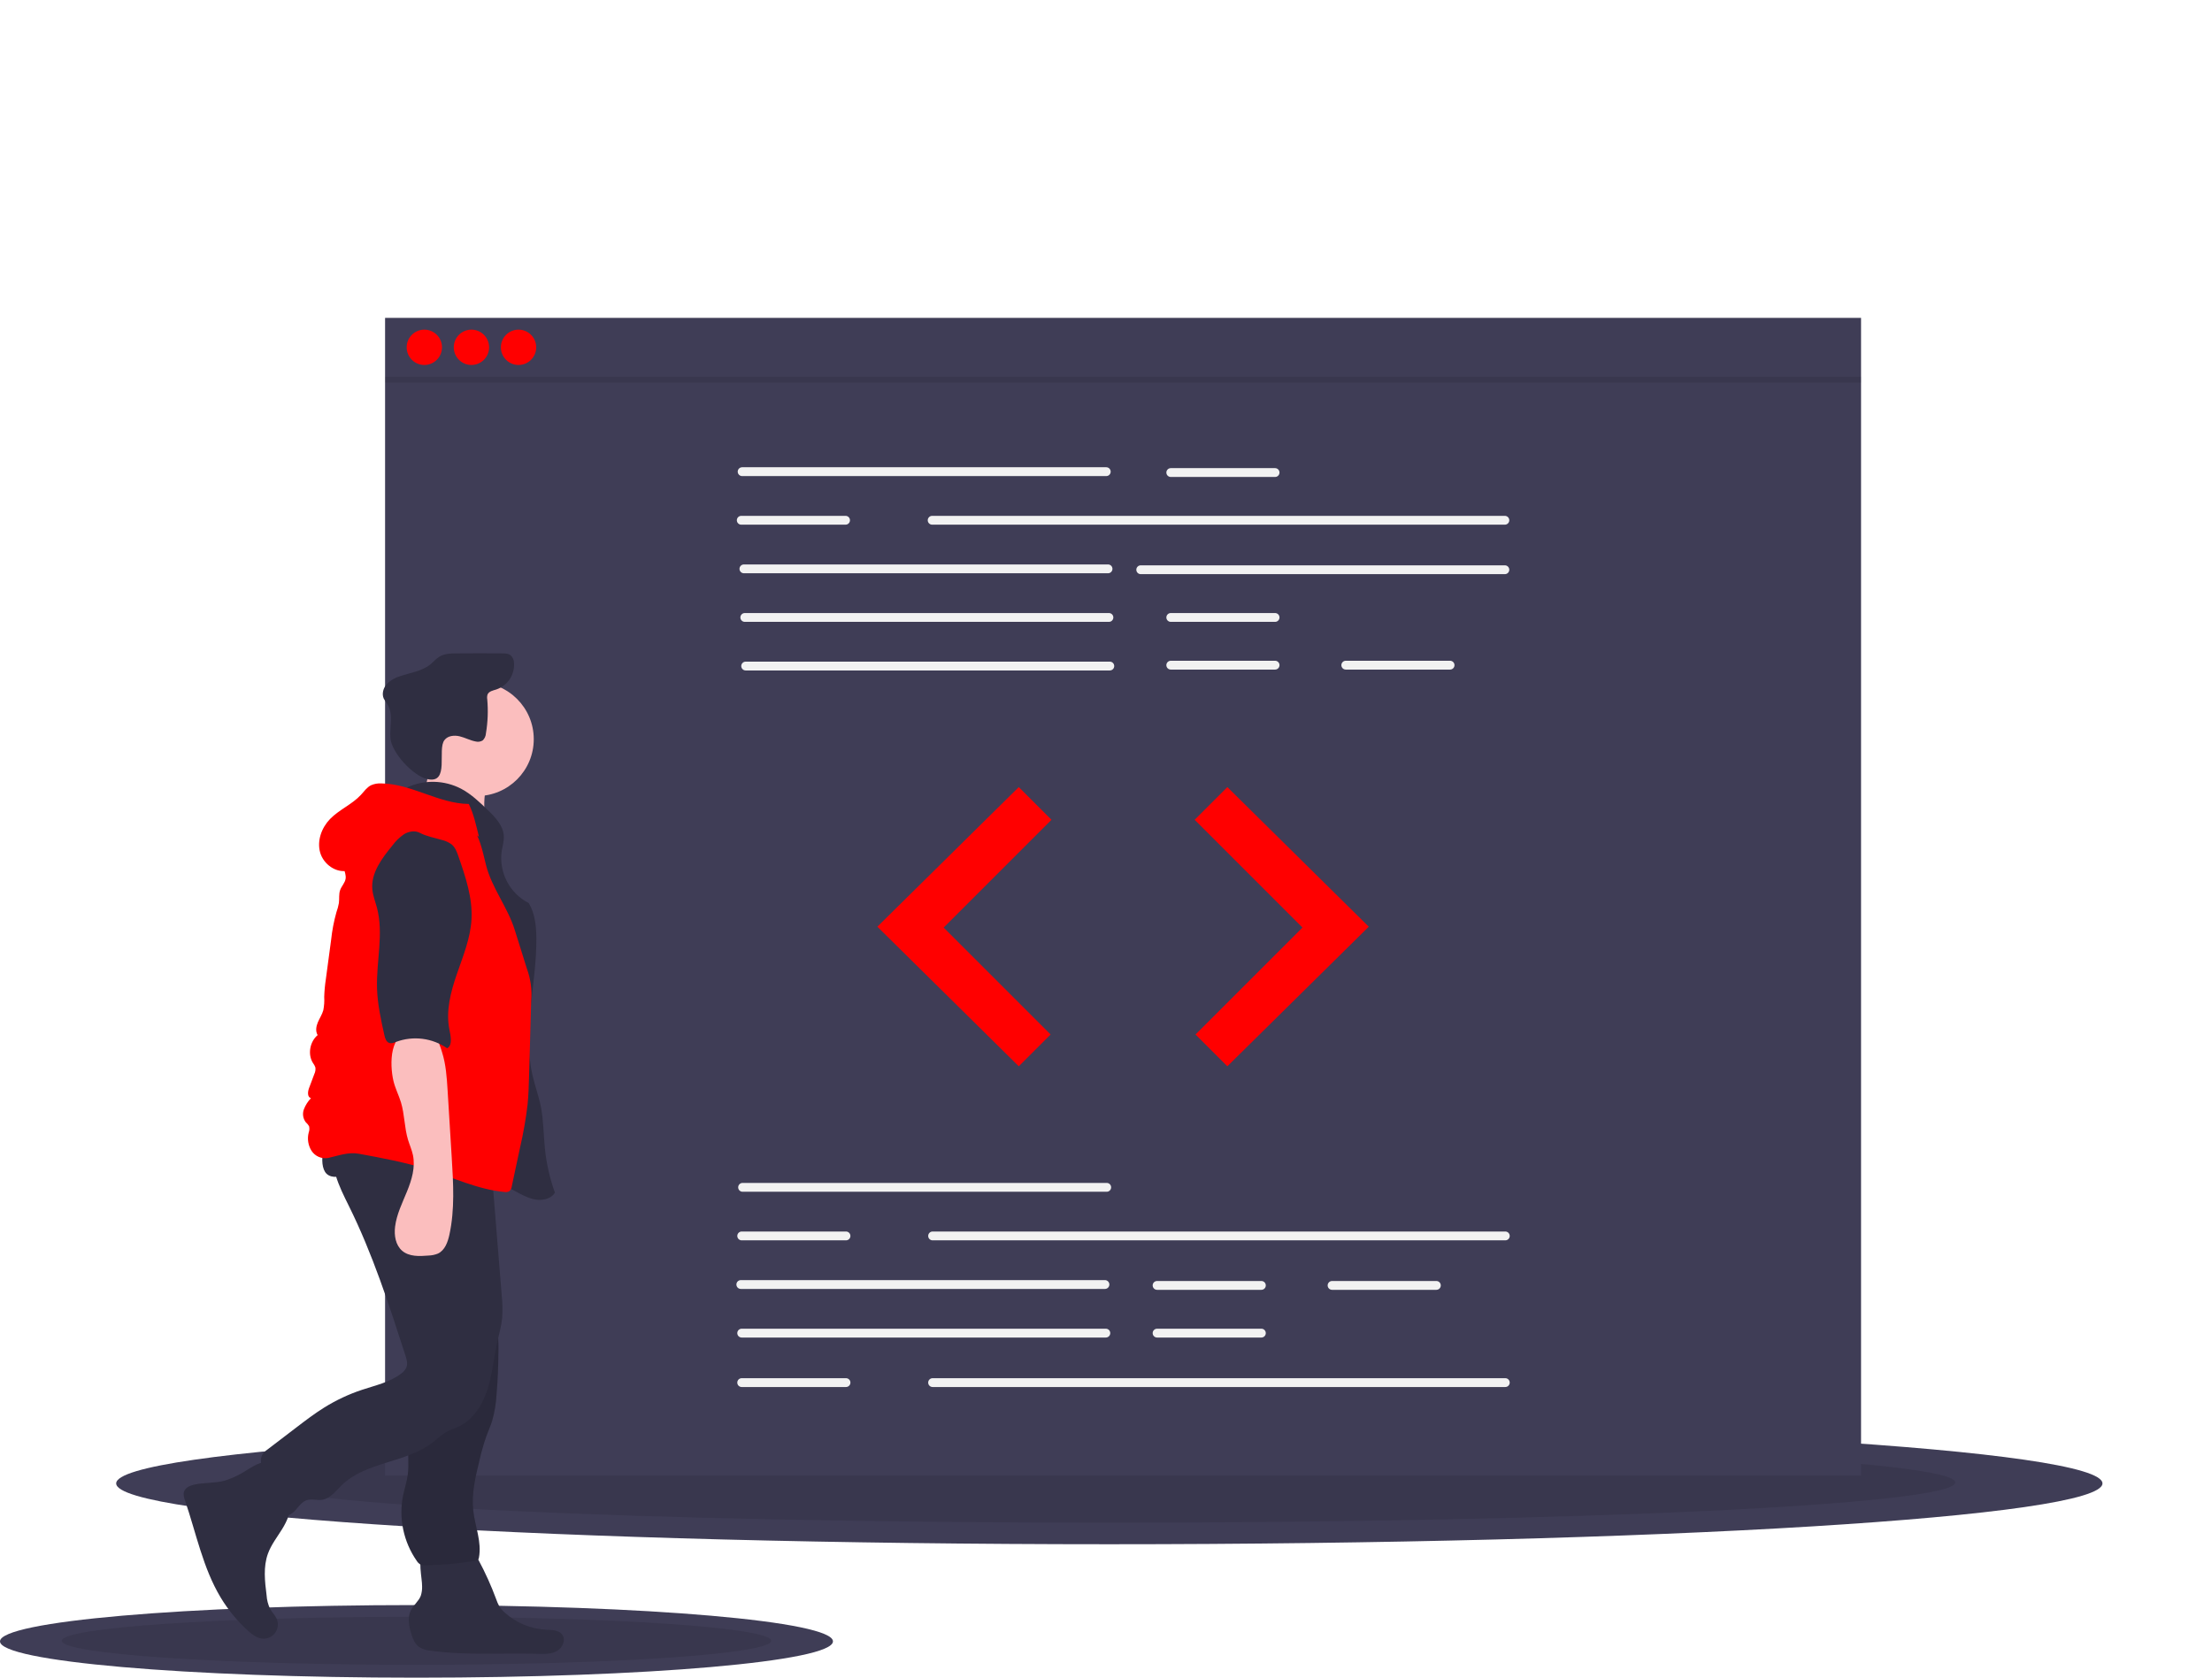 <svg width="1127" height="855" viewBox="0 0 1127 855" fill="none" xmlns="http://www.w3.org/2000/svg">
<g id="portfolioAnimattion">
<path id="Vector" d="M565.194 787C844.65 787 1071.19 773.121 1071.19 756C1071.19 738.879 844.65 725 565.194 725C285.737 725 59.194 738.879 59.194 756C59.194 773.121 285.737 787 565.194 787Z" fill="#3F3D56"/>
<path id="Vector_2" opacity="0.1" d="M565.194 776C803.228 776 996.194 766.822 996.194 755.5C996.194 744.178 803.228 735 565.194 735C327.159 735 134.194 744.178 134.194 755.5C134.194 766.822 327.159 776 565.194 776Z" fill="black"/>
<path id="Vector_3" d="M212.194 855C329.385 855 424.387 846.717 424.387 836.5C424.387 826.283 329.385 818 212.194 818C95.002 818 0 826.283 0 836.5C0 846.717 95.002 855 212.194 855Z" fill="#3F3D56"/>
<path id="Vector_4" opacity="0.1" d="M212.194 848.435C312.015 848.435 392.935 842.958 392.935 836.202C392.935 829.445 312.015 823.968 212.194 823.968C112.373 823.968 31.452 829.445 31.452 836.202C31.452 842.958 112.373 848.435 212.194 848.435Z" fill="black"/>
<path id="Vector_5" d="M948.194 162H196.194V752H948.194V162Z" fill="#3F3D56"/>
<path id="Vector_6" d="M563.638 242.629H378.12C377.824 242.63 377.531 242.572 377.257 242.459C376.984 242.346 376.735 242.181 376.525 241.971C376.316 241.762 376.15 241.514 376.036 241.24C375.923 240.967 375.864 240.674 375.864 240.378C375.864 240.082 375.923 239.789 376.036 239.515C376.15 239.242 376.316 238.993 376.525 238.784C376.735 238.575 376.984 238.409 377.257 238.296C377.531 238.183 377.824 238.126 378.12 238.126H563.638C564.234 238.128 564.806 238.365 565.227 238.787C565.648 239.209 565.885 239.781 565.885 240.378C565.885 240.974 565.648 241.546 565.227 241.968C564.806 242.39 564.234 242.628 563.638 242.629V242.629Z" fill="#F2F2F2"/>
<path id="Vector_7" d="M766.717 267.395H474.932C474.335 267.395 473.762 267.158 473.34 266.735C472.918 266.313 472.68 265.741 472.68 265.143C472.68 264.546 472.918 263.974 473.34 263.551C473.762 263.129 474.335 262.892 474.932 262.892H766.717C767.013 262.892 767.305 262.95 767.579 263.063C767.852 263.177 768.1 263.342 768.309 263.551C768.518 263.76 768.684 264.009 768.797 264.282C768.91 264.555 768.968 264.848 768.968 265.143C768.968 265.439 768.91 265.732 768.797 266.005C768.684 266.278 768.518 266.526 768.309 266.735C768.1 266.945 767.852 267.11 767.579 267.223C767.305 267.337 767.013 267.395 766.717 267.395V267.395Z" fill="#F2F2F2"/>
<path id="Vector_8" d="M564.539 292.161H379.021C378.424 292.161 377.851 291.923 377.429 291.501C377.007 291.079 376.77 290.506 376.77 289.909C376.77 289.312 377.007 288.739 377.429 288.317C377.851 287.895 378.424 287.658 379.021 287.658H564.539C565.136 287.658 565.708 287.895 566.131 288.317C566.553 288.739 566.79 289.312 566.79 289.909C566.79 290.506 566.553 291.079 566.131 291.501C565.708 291.923 565.136 292.161 564.539 292.161V292.161Z" fill="#F2F2F2"/>
<path id="Vector_9" d="M766.717 292.611H581.199C580.602 292.611 580.029 292.374 579.607 291.951C579.185 291.529 578.948 290.957 578.948 290.359C578.948 289.762 579.185 289.19 579.607 288.767C580.029 288.345 580.602 288.108 581.199 288.108H766.717C767.314 288.108 767.887 288.345 768.309 288.767C768.731 289.19 768.968 289.762 768.968 290.359C768.968 290.957 768.731 291.529 768.309 291.951C767.887 292.374 767.314 292.611 766.717 292.611V292.611Z" fill="#F2F2F2"/>
<path id="Vector_10" d="M564.989 316.926H379.471C378.874 316.926 378.301 316.689 377.879 316.267C377.457 315.845 377.22 315.272 377.22 314.675C377.22 314.078 377.457 313.505 377.879 313.083C378.301 312.661 378.874 312.423 379.471 312.423H564.989C565.586 312.423 566.159 312.661 566.581 313.083C567.003 313.505 567.24 314.078 567.24 314.675C567.24 315.272 567.003 315.845 566.581 316.267C566.159 316.689 565.586 316.926 564.989 316.926V316.926Z" fill="#F2F2F2"/>
<path id="Vector_11" d="M565.439 341.692H379.922C379.324 341.692 378.752 341.455 378.33 341.033C377.907 340.61 377.67 340.038 377.67 339.441C377.67 338.843 377.907 338.271 378.33 337.849C378.752 337.426 379.324 337.189 379.922 337.189H565.439C566.036 337.189 566.609 337.426 567.031 337.849C567.454 338.271 567.691 338.843 567.691 339.441C567.691 340.038 567.454 340.61 567.031 341.033C566.609 341.455 566.036 341.692 565.439 341.692V341.692Z" fill="#F2F2F2"/>
<path id="Vector_12" d="M649.643 243.079H596.509C595.912 243.079 595.339 242.842 594.917 242.42C594.495 241.998 594.258 241.425 594.258 240.828C594.258 240.231 594.495 239.658 594.917 239.236C595.339 238.814 595.912 238.577 596.509 238.577H649.643C650.24 238.577 650.812 238.814 651.235 239.236C651.657 239.658 651.894 240.231 651.894 240.828C651.894 241.425 651.657 241.998 651.235 242.42C650.812 242.842 650.24 243.079 649.643 243.079V243.079Z" fill="#F2F2F2"/>
<path id="Vector_13" d="M649.643 316.926H596.509C595.912 316.926 595.339 316.689 594.917 316.267C594.495 315.845 594.258 315.272 594.258 314.675C594.258 314.078 594.495 313.505 594.917 313.083C595.339 312.661 595.912 312.423 596.509 312.423H649.643C650.24 312.423 650.812 312.661 651.235 313.083C651.657 313.505 651.894 314.078 651.894 314.675C651.894 315.272 651.657 315.845 651.235 316.267C650.812 316.689 650.24 316.926 649.643 316.926V316.926Z" fill="#F2F2F2"/>
<path id="Vector_14" d="M649.643 341.242H596.509C596.213 341.242 595.92 341.185 595.646 341.072C595.372 340.959 595.123 340.793 594.914 340.584C594.704 340.375 594.538 340.126 594.425 339.853C594.311 339.58 594.253 339.286 594.253 338.99C594.253 338.694 594.311 338.401 594.425 338.128C594.538 337.854 594.704 337.606 594.914 337.397C595.123 337.187 595.372 337.022 595.646 336.909C595.92 336.796 596.213 336.738 596.509 336.739H649.643C649.939 336.738 650.232 336.796 650.506 336.909C650.779 337.022 651.028 337.187 651.238 337.397C651.447 337.606 651.614 337.854 651.727 338.128C651.84 338.401 651.899 338.694 651.899 338.99C651.899 339.286 651.84 339.58 651.727 339.853C651.614 340.126 651.447 340.375 651.238 340.584C651.028 340.793 650.779 340.959 650.506 341.072C650.232 341.185 649.939 341.242 649.643 341.242V341.242Z" fill="#F2F2F2"/>
<path id="Vector_15" d="M738.799 341.242H685.666C685.069 341.24 684.498 341.003 684.077 340.581C683.655 340.159 683.419 339.587 683.419 338.99C683.419 338.394 683.655 337.822 684.077 337.4C684.498 336.978 685.069 336.74 685.666 336.739H738.799C739.095 336.738 739.389 336.796 739.662 336.909C739.936 337.022 740.185 337.187 740.394 337.397C740.604 337.606 740.77 337.854 740.884 338.128C740.997 338.401 741.055 338.694 741.055 338.99C741.055 339.286 740.997 339.58 740.884 339.853C740.77 340.126 740.604 340.375 740.394 340.584C740.185 340.793 739.936 340.959 739.662 341.072C739.389 341.185 739.095 341.242 738.799 341.242V341.242Z" fill="#F2F2F2"/>
<path id="Vector_16" d="M430.804 267.395H377.67C377.073 267.395 376.5 267.158 376.078 266.735C375.656 266.313 375.419 265.741 375.419 265.143C375.419 264.546 375.656 263.974 376.078 263.551C376.5 263.129 377.073 262.892 377.67 262.892H430.804C431.401 262.892 431.974 263.129 432.396 263.551C432.818 263.974 433.055 264.546 433.055 265.143C433.055 265.741 432.818 266.313 432.396 266.735C431.974 267.158 431.401 267.395 430.804 267.395V267.395Z" fill="#F2F2F2"/>
<path id="Vector_17" d="M563.863 607.361H378.346C377.748 607.361 377.176 607.123 376.754 606.701C376.331 606.279 376.094 605.706 376.094 605.109C376.094 604.512 376.331 603.939 376.754 603.517C377.176 603.095 377.748 602.858 378.346 602.858H563.863C564.46 602.858 565.033 603.095 565.455 603.517C565.878 603.939 566.115 604.512 566.115 605.109C566.115 605.706 565.878 606.279 565.455 606.701C565.033 607.123 564.46 607.361 563.863 607.361Z" fill="#F2F2F2"/>
<path id="Vector_18" d="M562.963 656.892H377.445C376.848 656.892 376.275 656.655 375.853 656.233C375.431 655.81 375.194 655.238 375.194 654.641C375.194 654.043 375.431 653.471 375.853 653.049C376.275 652.626 376.848 652.389 377.445 652.389H562.963C563.56 652.389 564.132 652.626 564.555 653.049C564.977 653.471 565.214 654.043 565.214 654.641C565.214 655.238 564.977 655.81 564.555 656.233C564.132 656.655 563.56 656.892 562.963 656.892Z" fill="#F2F2F2"/>
<path id="Vector_19" d="M563.413 681.658H377.895C377.599 681.658 377.306 681.601 377.032 681.488C376.759 681.375 376.51 681.209 376.3 681C376.091 680.791 375.924 680.542 375.811 680.269C375.697 679.996 375.639 679.702 375.639 679.406C375.639 679.11 375.697 678.817 375.811 678.544C375.924 678.27 376.091 678.022 376.3 677.813C376.51 677.604 376.759 677.438 377.032 677.325C377.306 677.212 377.599 677.154 377.895 677.155H563.413C563.709 677.154 564.002 677.212 564.276 677.325C564.55 677.438 564.798 677.604 565.008 677.813C565.218 678.022 565.384 678.27 565.497 678.544C565.611 678.817 565.669 679.11 565.669 679.406C565.669 679.702 565.611 679.996 565.497 680.269C565.384 680.542 565.218 680.791 565.008 681C564.798 681.209 564.55 681.375 564.276 681.488C564.002 681.601 563.709 681.658 563.413 681.658V681.658Z" fill="#F2F2F2"/>
<path id="Vector_20" d="M642.663 657.342H589.53C588.932 657.342 588.36 657.105 587.938 656.683C587.515 656.261 587.278 655.688 587.278 655.091C587.278 654.494 587.515 653.921 587.938 653.499C588.36 653.077 588.932 652.839 589.53 652.839H642.663C643.26 652.839 643.833 653.077 644.255 653.499C644.677 653.921 644.915 654.494 644.915 655.091C644.915 655.688 644.677 656.261 644.255 656.683C643.833 657.105 643.26 657.342 642.663 657.342Z" fill="#F2F2F2"/>
<path id="Vector_21" d="M642.663 681.658H589.53C588.932 681.658 588.36 681.421 587.938 680.998C587.515 680.576 587.278 680.003 587.278 679.406C587.278 678.809 587.515 678.236 587.938 677.814C588.36 677.392 588.932 677.155 589.53 677.155H642.663C643.26 677.155 643.833 677.392 644.255 677.814C644.677 678.236 644.915 678.809 644.915 679.406C644.915 680.003 644.677 680.576 644.255 680.998C643.833 681.421 643.26 681.658 642.663 681.658V681.658Z" fill="#F2F2F2"/>
<path id="Vector_22" d="M731.82 657.342H678.686C678.089 657.342 677.516 657.105 677.094 656.683C676.672 656.261 676.435 655.688 676.435 655.091C676.435 654.494 676.672 653.921 677.094 653.499C677.516 653.077 678.089 652.839 678.686 652.839H731.82C732.417 652.839 732.99 653.077 733.412 653.499C733.834 653.921 734.071 654.494 734.071 655.091C734.071 655.688 733.834 656.261 733.412 656.683C732.99 657.105 732.417 657.342 731.82 657.342V657.342Z" fill="#F2F2F2"/>
<path id="Vector_23" d="M766.942 632.126H475.157C474.56 632.126 473.987 631.889 473.565 631.467C473.143 631.045 472.906 630.472 472.906 629.875C472.906 629.278 473.143 628.705 473.565 628.283C473.987 627.861 474.56 627.623 475.157 627.623H766.942C767.539 627.623 768.112 627.861 768.534 628.283C768.956 628.705 769.194 629.278 769.194 629.875C769.194 630.472 768.956 631.045 768.534 631.467C768.112 631.889 767.539 632.126 766.942 632.126V632.126Z" fill="#F2F2F2"/>
<path id="Vector_24" d="M431.029 632.126H377.895C377.298 632.126 376.725 631.889 376.303 631.467C375.881 631.045 375.644 630.472 375.644 629.875C375.644 629.278 375.881 628.705 376.303 628.283C376.725 627.861 377.298 627.623 377.895 627.623H431.029C431.626 627.623 432.199 627.861 432.621 628.283C433.043 628.705 433.28 629.278 433.28 629.875C433.28 630.472 433.043 631.045 432.621 631.467C432.199 631.889 431.626 632.126 431.029 632.126V632.126Z" fill="#F2F2F2"/>
<path id="Vector_25" d="M766.942 706.874H475.157C474.861 706.874 474.568 706.817 474.294 706.704C474.02 706.591 473.771 706.425 473.562 706.216C473.352 706.007 473.186 705.758 473.073 705.485C472.959 705.212 472.901 704.918 472.901 704.622C472.901 704.326 472.959 704.033 473.073 703.76C473.186 703.486 473.352 703.238 473.562 703.029C473.771 702.82 474.02 702.654 474.294 702.541C474.568 702.428 474.861 702.37 475.157 702.371H766.942C767.539 702.371 768.112 702.608 768.534 703.03C768.956 703.453 769.194 704.025 769.194 704.622C769.194 705.219 768.956 705.792 768.534 706.214C768.112 706.637 767.539 706.874 766.942 706.874V706.874Z" fill="#F2F2F2"/>
<path id="Vector_26" d="M431.029 706.874H377.895C377.599 706.874 377.306 706.817 377.032 706.704C376.759 706.591 376.51 706.425 376.3 706.216C376.091 706.007 375.924 705.758 375.811 705.485C375.697 705.212 375.639 704.918 375.639 704.622C375.639 704.326 375.697 704.033 375.811 703.76C375.924 703.486 376.091 703.238 376.3 703.029C376.51 702.82 376.759 702.654 377.032 702.541C377.306 702.428 377.599 702.37 377.895 702.371H431.029C431.325 702.37 431.618 702.428 431.892 702.541C432.166 702.654 432.414 702.82 432.624 703.029C432.834 703.238 433 703.486 433.113 703.76C433.227 704.033 433.285 704.326 433.285 704.622C433.285 704.918 433.227 705.212 433.113 705.485C433 705.758 432.834 706.007 432.624 706.216C432.414 706.425 432.166 706.591 431.892 706.704C431.618 706.817 431.325 706.874 431.029 706.874Z" fill="#F2F2F2"/>
<g id="leftBar">
<path id="Vector_27" d="M519.06 401.13L447.014 472.275L519.06 543.42L535.27 527.21L480.786 472.725L535.72 417.79L519.06 401.13Z" fill="#FF0000"/>
</g>
<g id="rightBar">
<path id="Vector_28" d="M625.327 401.13L697.373 472.275L625.327 543.42L609.117 527.21L663.602 472.725L608.667 417.79L625.327 401.13Z" fill="#FF0000"/>
</g>
<path id="Vector_29" d="M216.194 186C221.164 186 225.194 181.971 225.194 177C225.194 172.029 221.164 168 216.194 168C211.223 168 207.194 172.029 207.194 177C207.194 181.971 211.223 186 216.194 186Z" fill="#FF0000"/>
<path id="Vector_30" d="M240.194 186C245.164 186 249.194 181.971 249.194 177C249.194 172.029 245.164 168 240.194 168C235.223 168 231.194 172.029 231.194 177C231.194 181.971 235.223 186 240.194 186Z" fill="#FF0000"/>
<path id="Vector_31" d="M264.194 186C269.164 186 273.194 181.971 273.194 177C273.194 172.029 269.164 168 264.194 168C259.223 168 255.194 172.029 255.194 177C255.194 181.971 259.223 186 264.194 186Z" fill="#FF0000"/>
<path id="Vector_32" opacity="0.1" d="M948.194 192H196.194V195H948.194V192Z" fill="black"/>
<path id="Vector_33" d="M122.622 751.091C120.024 752.538 117.283 753.712 114.444 754.594C109.365 755.981 103.936 755.472 98.806 756.657C96.706 757.142 94.42 758.156 93.752 760.205C93.262 761.709 93.795 763.332 94.306 764.829C99.974 781.448 103.391 799.095 112.431 814.149C116.23 820.472 120.945 826.197 126.423 831.137C128.479 832.989 130.808 834.801 133.559 835.092C134.827 835.226 136.108 835.023 137.272 834.503C138.437 833.984 139.444 833.167 140.191 832.134C140.939 831.101 141.401 829.889 141.53 828.621C141.66 827.352 141.453 826.072 140.929 824.91C140.119 823.108 138.612 821.713 137.64 819.994C136.587 817.804 135.969 815.429 135.821 813.003C134.928 805.895 134.067 798.466 136.53 791.738C138.182 787.226 141.212 783.379 143.737 779.291C146.261 775.202 148.358 770.519 147.797 765.747C147.413 762.49 145.825 759.51 144.147 756.693C142.465 753.87 139.142 746.284 135.764 745.342C132.257 744.364 125.68 749.524 122.622 751.091Z" fill="#2F2E41"/>
<path id="Vector_34" d="M215.057 808.5C215.109 810.108 214.885 811.713 214.393 813.245C213.336 816.038 210.712 817.951 209.357 820.612C207.472 824.313 208.326 828.786 209.575 832.747C210.358 835.23 211.385 837.814 213.488 839.35C215.286 840.464 217.331 841.119 219.442 841.257C237.478 843.753 255.8 842.321 274 842.844C277.318 842.939 280.83 843.055 283.725 841.434C286.621 839.813 288.411 835.737 286.442 833.066C284.673 830.668 281.177 830.69 278.2 830.549C270.448 830.155 263.067 827.114 257.287 821.934C256.147 820.96 255.158 819.822 254.354 818.557C253.735 817.435 253.221 816.257 252.819 815.04C250.268 808.128 247.232 801.406 243.736 794.921C242.757 793.106 241.649 791.216 239.83 790.245C238.498 789.639 237.053 789.324 235.59 789.319C231.054 789.025 219.307 787.481 215.799 791.009C212.558 794.268 215.128 804.36 215.057 808.5Z" fill="#2F2E41"/>
<path id="Vector_35" d="M242.971 405.695C258.973 405.695 271.946 392.723 271.946 376.72C271.946 360.718 258.973 347.745 242.971 347.745C226.968 347.745 213.996 360.718 213.996 376.72C213.996 392.723 226.968 405.695 242.971 405.695Z" fill="#FBBEBE"/>
<path id="Vector_36" d="M216.806 400.646C215.082 405.26 212.159 409.593 207.905 412.076L247.98 420.25C246.526 414.402 246.335 408.31 247.418 402.381C247.816 400.946 247.898 399.442 247.658 397.972C246.904 395.065 243.631 393.666 240.703 392.998C233.389 391.331 226.921 390.437 220.124 387.206C218.047 390.763 218.337 396.545 216.806 400.646Z" fill="#FBBEBE"/>
<path id="Vector_37" d="M207.571 401.227C211.882 399.276 216.579 398.327 221.309 398.45C226.039 398.574 230.68 399.767 234.884 401.941C240.022 404.648 244.276 408.735 248.455 412.767C252.308 416.484 256.418 420.739 256.691 426.086C256.824 428.676 256.015 431.208 255.607 433.769C254.874 439.066 255.806 444.459 258.275 449.202C260.744 453.945 264.628 457.802 269.387 460.239C272.571 465.542 273.228 471.968 273.277 478.153C273.462 501.589 266.067 525.314 271.346 548.148C272.586 553.51 274.508 558.702 275.578 564.1C276.965 571.091 276.897 578.279 277.622 585.369C278.409 593.047 280.126 600.601 282.736 607.865C280.992 610.639 277.362 611.702 274.093 611.478C270.825 611.253 267.768 609.834 264.851 608.342C250.728 601.115 237.792 591.585 223.164 585.442C213.487 581.379 203.177 578.847 193.789 574.154C184.4 569.461 175.669 562.012 172.798 551.916C171.557 547.551 171.48 542.951 171.413 538.413C171.127 519.299 170.862 499.977 175.023 481.319C178.692 464.866 185.764 449.125 187.307 432.338C187.809 426.874 187.82 421.025 190.873 416.465C195.188 410.02 204.505 408.351 207.571 401.227Z" fill="#2F2E41"/>
<path id="Vector_38" d="M226.492 377.129C228.199 374.903 231.492 374.599 234.219 375.258C236.947 375.916 239.462 377.322 242.217 377.856C242.843 378.034 243.499 378.079 244.144 377.988C244.789 377.898 245.407 377.674 245.96 377.33C246.923 376.382 247.499 375.109 247.576 373.76C248.54 368.019 248.766 362.178 248.246 356.38C248.103 355.566 248.157 354.73 248.405 353.942C249.087 352.299 251.168 351.908 252.867 351.38C255.671 350.433 258.079 348.578 259.711 346.109C261.343 343.64 262.106 340.698 261.88 337.747C261.838 336.332 261.243 334.989 260.223 334.007C259.048 333.049 257.403 332.99 255.887 332.978C248.099 332.916 240.31 332.917 232.521 332.984C229.638 333.008 226.61 333.079 224.111 334.516C222.264 335.579 220.89 337.289 219.231 338.628C214.905 342.119 209.053 342.829 203.79 344.619C201.22 345.35 198.887 346.742 197.022 348.654C195.272 350.654 194.43 353.628 195.53 356.047C196.094 357.055 196.724 358.025 197.416 358.951C200.521 363.915 198.454 370.354 198.918 376.191C199.497 383.479 210.283 395.302 217.597 397.027C229.404 399.811 222.583 381.914 226.492 377.129Z" fill="#2F2E41"/>
<path id="Vector_39" d="M210.134 696.683C210.879 702.004 211.835 707.344 211.58 712.712C211.223 720.206 208.52 727.426 208.021 734.911C207.648 740.502 208.511 746.153 207.734 751.703C207.237 755.256 206.078 758.681 205.361 762.196C204.225 767.925 204.257 773.824 205.455 779.54C206.654 785.256 208.993 790.672 212.334 795.462C212.825 796.282 213.523 796.958 214.358 797.423C215.158 797.719 216.015 797.833 216.865 797.755C225.299 797.583 233.71 796.819 242.036 795.467C242.645 795.442 243.223 795.187 243.652 794.754C243.84 794.467 243.96 794.141 244.003 793.8C245.547 785.864 242.026 777.907 241.131 769.872C240.175 761.292 242.234 752.694 244.277 744.307C245.204 740.169 246.361 736.087 247.744 732.079C248.732 729.382 249.925 726.758 250.781 724.016C251.994 719.709 252.732 715.282 252.983 710.814C253.577 703.764 253.892 696.697 253.928 689.615C254.13 682.903 253.571 676.191 252.263 669.605C250.385 661.267 246.539 653.524 242.727 645.875C240.688 646.363 238.775 647.273 237.109 648.545C232.196 651.726 227.067 654.56 221.759 657.025C218.192 658.682 211.237 659.859 208.973 663.311C206.741 666.716 208.181 673.662 208.352 677.417C208.645 683.862 209.239 690.284 210.134 696.683Z" fill="#2F2E41"/>
<path id="Vector_40" opacity="0.1" d="M210.134 696.683C210.879 702.004 211.835 707.344 211.58 712.712C211.223 720.206 208.52 727.426 208.021 734.911C207.648 740.502 208.511 746.153 207.734 751.703C207.237 755.256 206.078 758.681 205.361 762.196C204.225 767.925 204.257 773.824 205.455 779.54C206.654 785.256 208.993 790.672 212.334 795.462C212.825 796.282 213.523 796.958 214.358 797.423C215.158 797.719 216.015 797.833 216.865 797.755C225.299 797.583 233.71 796.819 242.036 795.467C242.645 795.442 243.223 795.187 243.652 794.754C243.84 794.467 243.96 794.141 244.003 793.8C245.547 785.864 242.026 777.907 241.131 769.872C240.175 761.292 242.234 752.694 244.277 744.307C245.204 740.169 246.361 736.087 247.744 732.079C248.732 729.382 249.925 726.758 250.781 724.016C251.994 719.709 252.732 715.282 252.983 710.814C253.577 703.764 253.892 696.697 253.928 689.615C254.13 682.903 253.571 676.191 252.263 669.605C250.385 661.267 246.539 653.524 242.727 645.875C240.688 646.363 238.775 647.273 237.109 648.545C232.196 651.726 227.067 654.56 221.759 657.025C218.192 658.682 211.237 659.859 208.973 663.311C206.741 666.716 208.181 673.662 208.352 677.417C208.645 683.862 209.239 690.284 210.134 696.683Z" fill="black"/>
<path id="Vector_41" d="M170.961 583.018C167.113 593.377 172.769 604.572 177.683 614.47C189.789 638.856 198.196 664.878 206.558 690.787C207.184 692.728 207.81 694.846 207.112 696.762C206.509 698.123 205.53 699.284 204.29 700.109C198.524 704.488 191.183 706.047 184.315 708.338C177.678 710.554 171.321 713.534 165.372 717.218C160.396 720.302 155.733 723.862 151.081 727.416L136.269 738.728C135.31 739.376 134.472 740.188 133.793 741.125C132.364 743.366 132.949 746.292 133.661 748.853C135.544 755.634 137.969 762.253 140.913 768.645C141.397 770.047 142.319 771.255 143.543 772.092C145.855 773.334 148.682 771.687 150.448 769.745C152.213 767.803 153.74 765.386 156.229 764.552C158.715 763.719 161.451 764.728 164.047 764.363C168.245 763.774 171.033 759.906 174.059 756.937C186.425 744.805 207.069 745.686 220.672 734.96C222.638 733.2 224.72 731.574 226.903 730.092C229.202 728.733 231.81 727.987 234.196 726.785C241.453 723.131 246.015 715.577 248.458 707.828C250.902 700.08 251.599 691.901 253.355 683.968C254.263 679.867 255.458 675.81 255.862 671.629C256.122 667.741 256.037 663.837 255.609 659.963L250.701 599.248C250.301 594.304 249.901 589.355 249.125 584.457C234.548 584.978 219.982 585.565 205.397 585.737C193.792 585.874 181.973 586.686 170.961 583.018Z" fill="#2F2E41"/>
<path id="Vector_42" d="M165.603 597.221C167.58 600.401 172.393 600.335 175.707 598.592C179.021 596.848 181.596 593.919 184.918 592.191C189.381 589.868 194.664 589.955 199.694 590.097C207.657 590.322 215.719 590.562 223.381 592.744C231.305 595.001 239.02 599.347 247.215 598.48C248.641 598.329 250.2 597.921 250.976 596.715C251.43 595.841 251.644 594.863 251.595 593.879L251.863 586.72C252.027 585.482 251.83 584.223 251.293 583.095C250.606 582.156 249.663 581.434 248.577 581.015C236.914 575.369 223.613 574.318 210.662 573.874C204.079 573.649 197.493 573.556 190.905 573.596C185.314 573.63 178.602 572.821 173.166 574.315C165.871 576.32 161.902 591.269 165.603 597.221Z" fill="#2F2E41"/>
<path id="Vector_43" d="M238.839 409.726C223.557 409.59 209.708 399.503 194.427 399.257C192.581 399.13 190.731 399.449 189.035 400.188C186.906 401.26 185.506 403.334 183.888 405.086C179.37 409.979 172.827 412.591 168.185 417.367C163.833 421.845 161.412 428.517 163.13 434.52C164.849 440.524 171.334 445.129 177.409 443.685C179.857 435.762 184.909 428.898 191.746 424.206C195.304 421.924 199.053 419.956 202.952 418.324C209.82 415.212 217.499 412.041 224.67 414.374C227.314 415.372 229.807 416.732 232.079 418.414L244.033 426.444C242.64 420.95 241.387 414.788 238.839 409.726Z" fill="#FF0000"/>
<path id="Vector_44" d="M175.649 438.374C173.62 440.906 176.543 444.574 176.096 447.787C175.798 449.922 174.041 451.552 173.31 453.58C172.552 455.681 172.954 458.007 172.666 460.222C172.378 461.832 171.951 463.414 171.391 464.951C170.104 469.543 169.205 474.235 168.705 478.977L166.03 498.953C165.566 501.959 165.283 504.99 165.184 508.03C165.319 510.303 165.167 512.583 164.732 514.817C164.139 517 162.828 518.91 161.946 520.993C161.063 523.075 160.654 525.595 161.846 527.517C157.855 530.842 156.668 537.371 159.459 541.752C159.99 542.435 160.406 543.2 160.689 544.017C160.843 545.16 160.655 546.322 160.147 547.357L157.443 554.564C156.75 556.409 156.531 559.217 158.456 559.638C156.862 561.294 155.62 563.256 154.805 565.405C154.41 566.484 154.291 567.645 154.461 568.782C154.631 569.919 155.084 570.994 155.777 571.911C156.449 572.5 157.021 573.195 157.472 573.967C157.736 575.043 157.668 576.174 157.276 577.21C156.871 578.784 156.793 580.424 157.047 582.029C157.3 583.634 157.879 585.171 158.749 586.544C159.65 587.898 160.926 588.96 162.421 589.601C163.916 590.242 165.565 590.434 167.167 590.152C172.578 588.932 177.44 587.005 182.895 588.006C194.641 590.162 206.425 592.326 217.801 595.958C230.785 600.104 243.357 606.183 256.927 607.459C257.82 607.642 258.748 607.497 259.544 607.052C260.235 606.397 260.665 605.513 260.754 604.564C262.152 598.009 263.55 591.454 264.948 584.899C266.638 577.634 267.925 570.28 268.803 562.872C269.28 558.091 269.416 553.283 269.552 548.479L270.633 510.248C271.139 504.614 270.388 498.937 268.433 493.629L262.215 473.781C258.667 462.454 250.528 452.409 247.63 440.899C245.796 433.614 244.441 425.796 239.522 420.118C232.509 412.023 220.377 410.764 209.758 412.156C204.961 412.784 200.122 413.87 195.973 416.357C191.175 419.234 187.64 423.766 184.22 428.194C181.402 431.843 178.533 434.776 175.649 438.374Z" fill="#FF0000"/>
<path id="Vector_45" d="M200.444 550.823C201.319 554.596 203.156 558.075 204.281 561.78C206.165 567.989 206.006 574.676 207.886 580.886C208.676 583.492 209.819 585.995 210.386 588.659C211.707 594.869 209.778 601.294 207.382 607.174C204.987 613.055 202.069 618.852 201.291 625.154C200.743 629.592 201.53 634.604 204.951 637.485C208.503 640.475 213.664 640.272 218.29 639.874C219.951 639.828 221.59 639.487 223.131 638.866C226.669 637.193 228.159 633.007 228.986 629.181C231.757 616.362 230.966 603.075 230.16 589.985L228.054 555.75C227.649 549.16 227.214 542.432 225.183 536.104C224.445 533.802 223.157 529.15 221.054 527.68C218.972 526.225 213.024 526.16 210.446 526.039C198.348 525.47 198.483 542.356 200.444 550.823Z" fill="#FBBEBE"/>
<path id="Vector_46" d="M213.848 424.423C211.377 423.13 208.265 423.687 205.876 425.128C203.57 426.707 201.551 428.668 199.904 430.926C194.566 437.443 188.914 444.921 189.706 453.308C190.002 456.453 191.207 459.429 192.023 462.48C195.602 475.86 191.644 490.01 192.098 503.853C192.361 511.852 194.101 519.72 195.835 527.533C196.188 529.127 196.755 530.973 198.297 531.51C199.456 531.913 200.708 531.395 201.855 530.959C206.127 529.38 210.717 528.853 215.236 529.423C219.755 529.992 224.071 531.641 227.818 534.231C230.683 532.702 229.609 527.868 228.967 524.685C227.058 515.228 229.649 505.471 232.795 496.35C235.941 487.229 239.706 478.12 240.227 468.485C240.818 457.569 237.198 446.915 233.627 436.582C232.848 434.327 231.996 431.962 230.189 430.404C228.641 429.254 226.868 428.443 224.986 428.027C221.193 426.906 217.352 426.258 213.848 424.423Z" fill="#2F2E41"/>
</g>
</svg>
